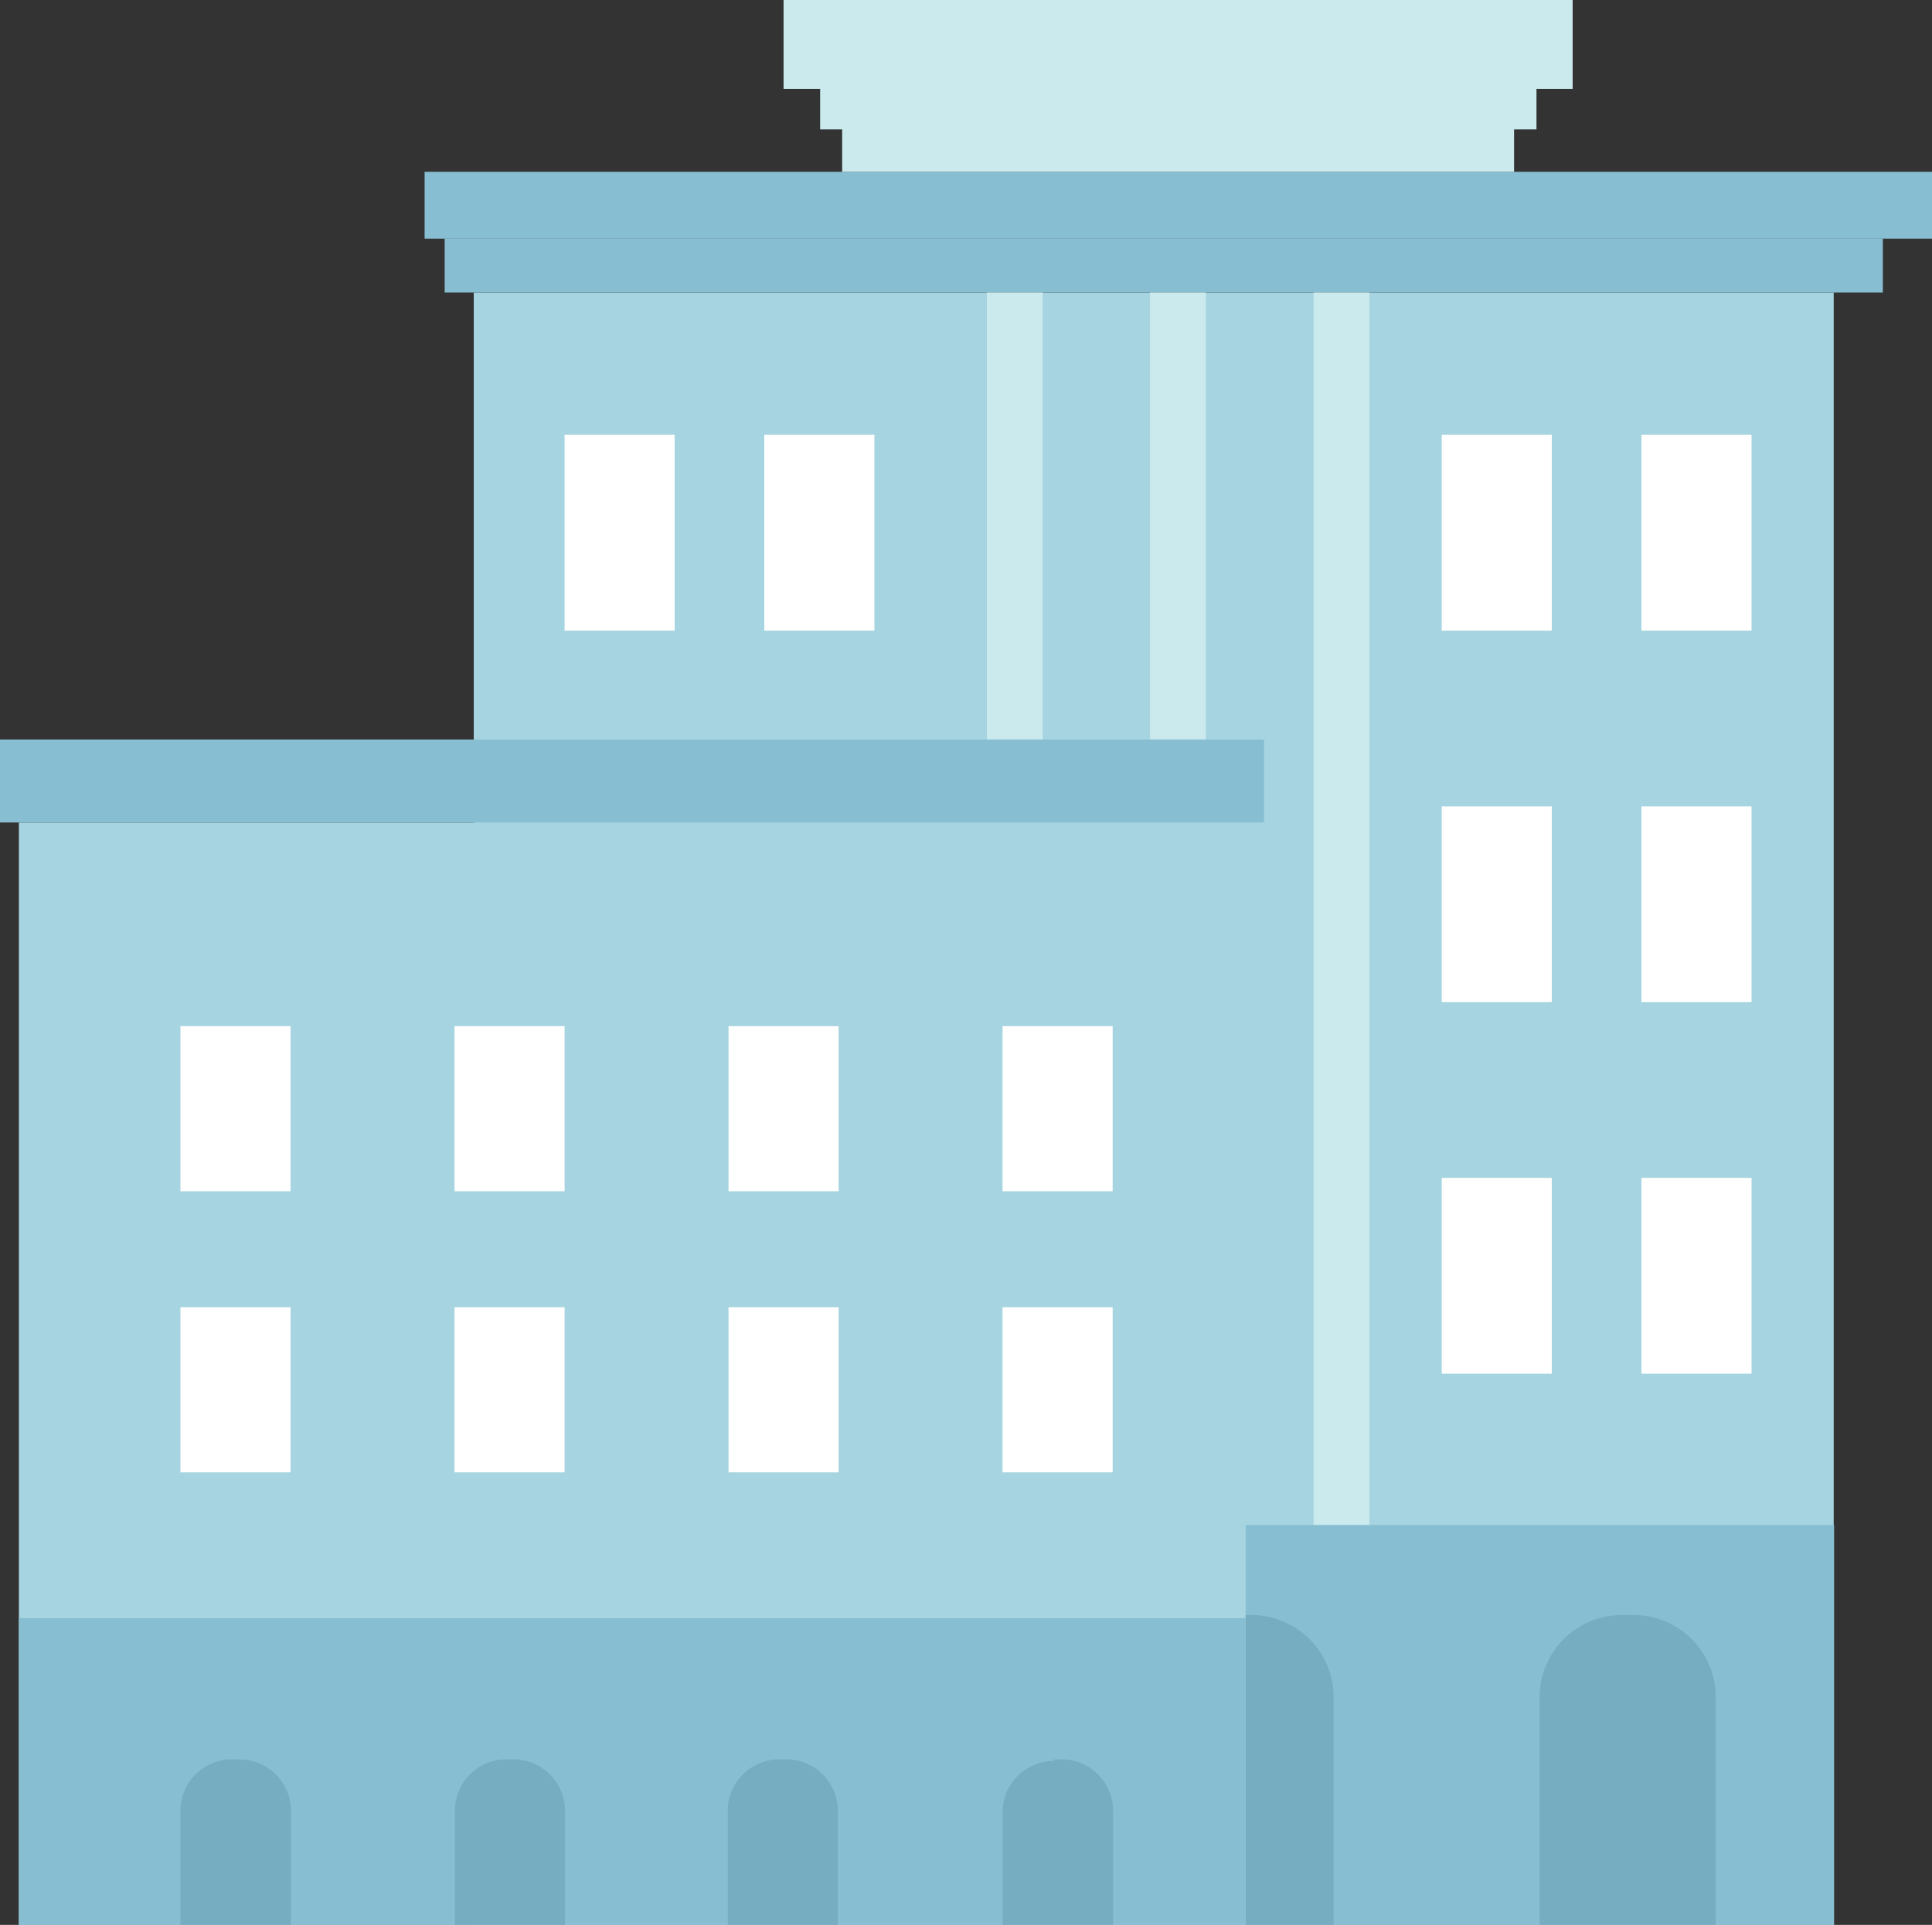 <svg xmlns="http://www.w3.org/2000/svg" viewBox="0 0 49.14 48.96"><rect x="0" y="0" width="49.14" height="48.96" fill="#333333" stroke="none"/><defs><style>.cls-1{fill:#a6d4e0;}.cls-2{fill:#88bed1;}.cls-3{fill:#caeaed;}.cls-4{fill:#76adc0;}.cls-5{fill:#fff;}</style></defs><title>Recurso 4</title><g id="Capa_2" data-name="Capa 2"><g id="Casas"><rect class="cls-1" x="12.05" y="7.44" width="34.59" height="41.52"/><rect class="cls-2" x="11.31" y="6.07" width="36.58" height="1.37"/><rect class="cls-2" x="10.8" y="4.37" width="38.34" height="1.7"/><polygon class="cls-3" points="40 0 19.93 0 19.93 2.26 20.86 2.26 20.86 3.29 21.42 3.29 21.42 4.37 38.51 4.37 38.51 3.29 39.08 3.29 39.08 2.26 40 2.26 40 0"/><rect class="cls-3" x="33.41" y="7.44" width="1.42" height="31.35"/><rect class="cls-3" x="29.25" y="7.44" width="1.42" height="11.37"/><rect class="cls-3" x="25.1" y="7.44" width="1.42" height="11.37"/><rect class="cls-2" x="31.68" y="38.79" width="14.97" height="10.17"/><path class="cls-4" d="M41.25,41.08h.3a2.09,2.09,0,0,1,2.09,2.09V49a0,0,0,0,1,0,0H39.16a0,0,0,0,1,0,0V43.18A2.09,2.09,0,0,1,41.25,41.08Z"/><path class="cls-4" d="M31.53,41.08h.3a2.09,2.09,0,0,1,2.09,2.09V49a0,0,0,0,1,0,0H29.43a0,0,0,0,1,0,0V43.18A2.09,2.09,0,0,1,31.53,41.08Z"/><rect class="cls-1" x="0.48" y="20.92" width="31.2" height="28.04"/><rect class="cls-2" y="18.81" width="32.15" height="2.11"/><rect class="cls-2" x="0.48" y="41.16" width="31.2" height="7.8"/><rect class="cls-5" x="4.59" y="26.1" width="2.8" height="4.2"/><rect class="cls-5" x="11.56" y="26.1" width="2.8" height="4.2"/><rect class="cls-5" x="18.53" y="26.1" width="2.8" height="4.2"/><rect class="cls-5" x="25.5" y="26.1" width="2.8" height="4.2"/><rect class="cls-5" x="4.59" y="33.25" width="2.8" height="4.2"/><rect class="cls-5" x="11.56" y="33.25" width="2.8" height="4.2"/><rect class="cls-5" x="18.53" y="33.25" width="2.8" height="4.2"/><rect class="cls-5" x="25.5" y="33.25" width="2.8" height="4.2"/><path class="cls-4" d="M5.9,44.75h.19a1.31,1.31,0,0,1,1.31,1.31V49a0,0,0,0,1,0,0H4.59a0,0,0,0,1,0,0v-2.9A1.31,1.31,0,0,1,5.9,44.75Z"/><path class="cls-4" d="M12.87,44.75h.19a1.31,1.31,0,0,1,1.31,1.31V49a0,0,0,0,1,0,0h-2.8a0,0,0,0,1,0,0v-2.9A1.31,1.31,0,0,1,12.87,44.75Z"/><path class="cls-4" d="M19.84,44.75H20a1.31,1.31,0,0,1,1.31,1.31V49a0,0,0,0,1,0,0h-2.8a0,0,0,0,1,0,0v-2.9A1.31,1.31,0,0,1,19.84,44.75Z"/><path class="cls-4" d="M26.81,44.75H27a1.31,1.31,0,0,1,1.31,1.31V49a0,0,0,0,1,0,0H25.5a0,0,0,0,1,0,0v-2.9a1.31,1.31,0,0,1,1.31-1.31Z"/><rect class="cls-5" x="36.67" y="11.06" width="2.8" height="4.98"/><rect class="cls-5" x="41.75" y="11.06" width="2.8" height="4.98"/><rect class="cls-5" x="36.67" y="20.51" width="2.8" height="4.98"/><rect class="cls-5" x="41.75" y="20.51" width="2.8" height="4.98"/><rect class="cls-5" x="36.67" y="29.96" width="2.8" height="4.98"/><rect class="cls-5" x="41.75" y="29.96" width="2.8" height="4.98"/><rect class="cls-5" x="14.36" y="11.06" width="2.8" height="4.98"/><rect class="cls-5" x="19.44" y="11.06" width="2.8" height="4.98"/></g></g></svg>
